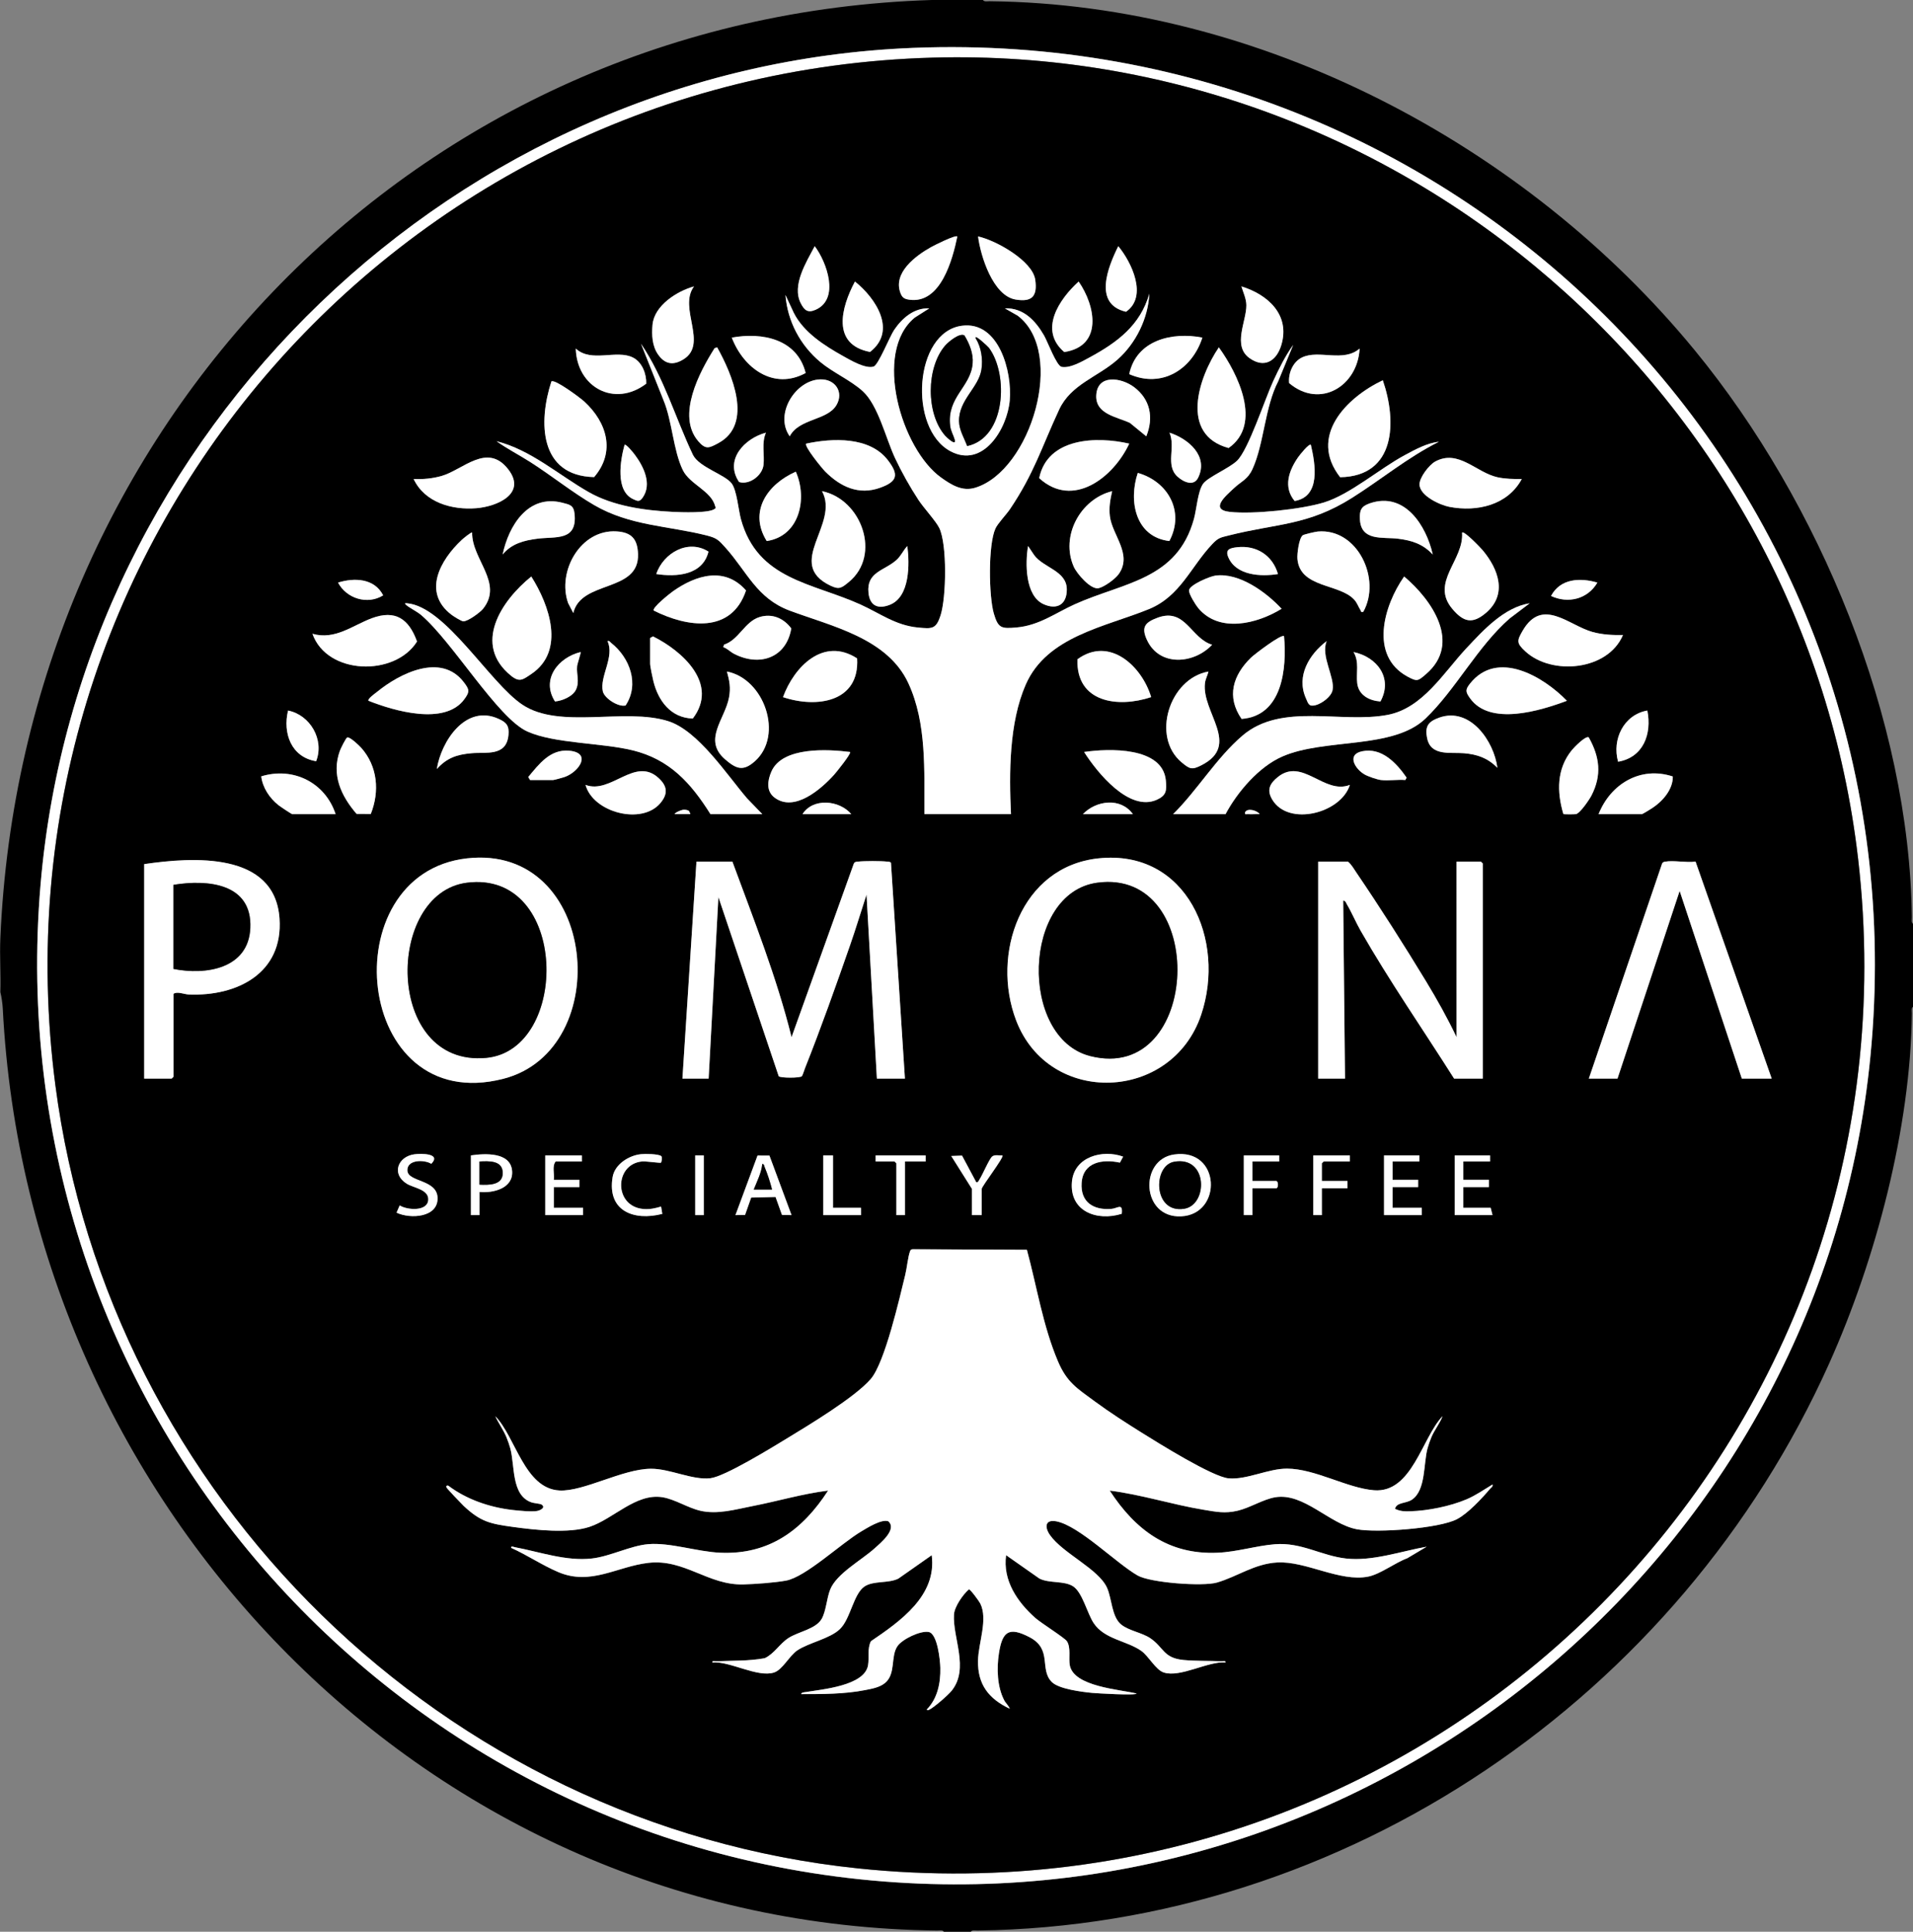 <?xml version="1.0" encoding="UTF-8"?>
<svg id="Layer_1" xmlns="http://www.w3.org/2000/svg" version="1.1" viewBox="0 0 3138 3169">
  <rect x="0" y="0" width="3138" height="3169" fill="#808080" stroke="none"/>
  <!-- Generator: Adobe Illustrator 29.5.1, SVG Export Plug-In . SVG Version: 2.1.0 Build 141)  -->
  <defs>
    <style>
      .st0 {
        fill: #fff;
      }
    </style>
  </defs>
  <path d="M1612.37,0c2.08,3.31,7.59,2,10.97,2.03,443.21,4.63,879.23,234.51,1156.83,572.83,204.52,249.26,351.95,604.14,355.97,929.69.04,3.38-1.28,8.88,2.03,10.97v135.96c-3.31,2.08-2,7.59-2.03,10.97-1.97,187.54-59.09,403.7-135.6,574.2-245.24,546.55-791.97,922.81-1397.21,930.32-3.38.04-8.89-1.28-10.97,2.03h-43.99c-2.08-3.31-7.59-2-10.97-2.03C701.99,3158.08,46.41,2475.3,4.55,1654.5c-.4-7.77-2.01-19.44-3.98-27.01.92-29.22-1.24-58.78,0-87.97C36.03,702.04,681.49,26.62,1528.38,0h83.99ZM1497.97,78.56C749.68,108.08,130.33,706.71,66.58,1450.55c-72.92,850.67,570.55,1593.55,1422.73,1638.56,801.81,42.34,1501.45-559.06,1578.88-1356.66C3157.47,812.6,2417.53,42.29,1497.97,78.56Z"/>
  <path class="st0" d="M1497.97,78.56c919.55-36.28,1659.5,734.04,1570.21,1653.88-77.42,797.6-777.06,1399.01-1578.88,1356.66C637.13,3044.1-6.34,2301.22,66.58,1450.55,130.33,706.71,749.68,108.08,1497.97,78.56ZM1529.97,94.56C644.82,119.03-23.86,900.07,90.85,1780.15c88.06,675.65,638.04,1213.99,1316.57,1284.86,953.38,99.57,1750.9-703.21,1640.53-1656.21C2959.85,648.16,2297.13,73.35,1529.97,94.56Z"/>
  <path d="M1529.97,94.56c767.16-21.21,1429.88,553.6,1517.97,1314.25,110.37,953-687.15,1755.79-1640.53,1656.21-678.52-70.87-1228.51-609.21-1316.57-1284.86C-23.86,900.07,644.82,119.03,1529.97,94.56ZM1570.37,387.89c-3.23-2.81-37.48,14.35-43.33,17.64-24.95,14.02-62.25,41.66-50.12,74.78,2.87,7.84,6.29,10.15,14.64,11.34,51.47,7.32,70.96-65.72,78.81-103.76ZM1604.38,387.89c4.04,32.23,24.49,97.19,61.45,103.48,27.25,4.64,36.09-5.58,32.34-32.34-4.36-31.2-64.82-64.97-93.8-71.14ZM1336.43,403.88c-13.76,26.15-38.06,64.17-22.82,93.76,5.98,11.61,11.65,16.06,24.18,10.57,40.23-17.63,18.29-78.51-1.36-104.33ZM1834.37,403.88c-17.03,34.28-41.51,94.98,12.71,107.56,36.15-25.06,9.04-81.44-12.71-107.56ZM1402.42,461.86c-22.67,42.46-39.01,103.25,24.73,115.5,44.89-34.81,9.25-88.4-24.73-115.5ZM1769.35,461.89c-31.97,29.03-65.92,79.47-23.59,115.63,63.77-9.7,51.31-75.82,23.59-115.63ZM1138.43,469.87c-27.92,7.69-65.25,31.36-68.07,62.88-1.5,16.69-.71,34.87,9.21,48.94,11.25,15.97,24.82,18.14,41.54,7.8,41.11-25.43-9.07-84.49,17.32-119.62ZM2036.34,469.85c2.98,9.74,8.1,20.56,8.14,31,.09,26.46-23.17,66.42,5.18,86.63,24.26,17.29,44.17,4.87,52.1-21.22,15.07-49.61-21.92-83.11-65.41-96.41ZM1516.38,1335.58h141.98c-3.06-67.55-3.3-149.69,24.28-212.65,34.86-79.56,131.12-94.6,202.18-123.76,51.26-21.03,68.45-69.28,103.56-106.4,10.25-10.84,13.45-10.86,27.56-14.43,78.85-19.92,129.25-15.73,202.18-61.77,47.63-30.07,91.39-66.53,142.14-91.81-19.46,1.96-38.93,12.78-56.03,21.96-41.26,22.15-89.45,64.33-132.42,77.54-37.04,11.38-116.41,19.7-154.51,15.48-34.1-3.78-5.79-27.02,6.98-39.02,12.37-11.64,22.44-13.99,30.41-31.58,18.9-41.71,20.03-101.27,42.11-143.84l24.51-59.47c-13.09,18.21-23.28,38.89-32.72,59.25-13.53,29.17-40.56,112.45-59.3,130.65-13,12.63-48.25,27.03-55.9,38.08-8.61,12.44-10.58,41.63-14.82,57.16-27.43,100.62-115.86,104.38-195.58,140.35-32.08,14.47-58.48,34.85-95.9,38.08-24.52,2.12-29.75,1.27-36.8-22.68-8.38-28.48-9.55-112.83,2.53-139.55,3.91-8.66,17.82-22.89,23.97-32.01,39.58-58.68,52.09-102.05,80.62-163.32,19.36-41.58,63.55-53.42,95.86-82.1,30.15-26.76,50.12-67.6,52.05-107.93-14.77,51.76-52.48,79.82-97.65,104.33-12.36,6.71-32.31,18.42-46.35,15.66-8.24-1.62-23.06-41.66-28.64-51.34-14.04-24.39-33.79-45.71-64.33-44.62l20.99,11.98c79.91,60.58,21.51,254.45-69.6,282.29-21.27,6.5-38.95-4.47-56.05-16.71-65.13-46.62-112.23-205.85-43.16-262.41l23.82-15.14c-24.93-1.07-44.49,16.01-57.6,35.35-7.5,11.06-25.9,57.83-33.79,60.18-13.47,4.01-37.94-10.53-49.93-17.23-30.72-17.16-64.84-38.88-80.98-70.99l-13.64-29.32c3.32,43.05,24.22,82.43,57.03,109.9,20.99,17.57,50.19,30.12,69.87,48.11,25.28,23.12,37.59,76.89,52.71,109.25,10.76,23.05,24.76,47.97,38.73,69.25,8.43,12.84,28.6,34.61,34.05,45.93,13.02,27.04,11.45,113.79,2.13,142.95-7.4,23.13-13.82,22.45-37.31,20.19-36.62-3.52-62.58-23.48-94.2-37.77-79.11-35.77-168.66-40.39-196.02-139.91-4.1-14.92-6.67-47.45-15.26-58.72-11.24-14.74-52.76-26.19-63.38-46.59-28.84-60.56-47.46-126.77-85.33-182.6l37.04,92.92c14.18,34.13,15.87,82.02,31.58,114.38,11.33,23.35,46.58,34.04,53.04,59.12.47,1.83,1.77,3.02-.56,4.46-8.76,7.43-55.58,5.68-69.08,5-46.14-2.32-97.34-9.42-137.62-32.35-49.47-28.16-94.88-69.33-151.36-83.57,17.51,12.52,36.87,22.34,55.03,33.93,35.1,22.39,69.53,50.13,105.12,70.85,58.72,34.18,120.67,33.78,184.22,49.74,17.09,4.29,19.98,7.54,31.53,20.46,35.19,39.35,51.07,82.82,105.01,102.94,68.97,25.73,160.48,45.03,194.72,119.22,30.48,66.05,25.74,143.71,26.28,214.65ZM1577.89,534.36c-78.64,10.34-88.26,168.64-18.92,205.82,53.78,28.83,93.36-37.1,97.37-83.42,4.04-46.71-17.59-130.41-78.45-122.4ZM1200.42,553.85c18.87,49.63,68.29,86.95,121.13,58.04-13.89-55.66-70.99-67.26-121.13-58.04ZM1972.33,553.84c-49.76-9.76-108.3,4.12-119.97,59.93,53.67,23.69,103.18-7.92,119.97-59.93ZM1176.39,569.84l-4.13,1.24c-24.87,39.15-62.92,110.8-26.85,152.72,12.12,14.08,17.61,11.44,33.09,3.04,57.92-31.42,21.94-114.1-2.11-157ZM1999.32,569.86c-33.43,49.49-64.56,143.24,16,165.11,55.99-39.17,15.23-122.02-16-165.11ZM1060.05,629.42c.49-15.89-6.62-35.09-21.49-42.73-27.16-13.95-68.52,8.9-94.09-14.87,1.76,63.43,63.52,97.17,115.58,57.6ZM2230.27,571.82c-26.87,23.24-66.63,1.3-94.43,14.54-15.11,7.2-22.82,25.96-21.22,42.11,50.82,42.84,112.53,4.84,115.64-56.65ZM1345.95,622.36c-40.97.82-76.25,57.11-50.54,93.37,15.49-29.54,61.65-25.63,76.69-51.24,12.35-21.04-1.81-42.62-26.15-42.13ZM1880.31,715.77c12.43-30.68,6.69-60.67-20.14-80.8-21.07-15.8-60.37-21.54-61.94,13.78-1.36,30.73,33.75,35,55.16,44.98l26.92,22.04ZM2268.27,623.81c-60.39,28.78-122.19,92.13-69.96,159.05,91.54-1.56,93.21-91.85,69.96-159.05ZM904.48,625.8c-21.68,66.56-19.93,154.77,70.09,156.86,35.61-41.46,21.05-89.77-16.08-123.9-6.3-5.79-48.72-37.54-54.01-32.96ZM1256.41,709.79c-34.79,9.27-68.71,44.41-44.01,80.98,16.96,5.15,38.1-11.2,40.02-28s-3.52-36.04,3.99-52.97ZM1918.34,709.79c10.61,24.01-7.23,53.12,13,71.95,9.55,8.88,26.64,16.84,33.99,2.02,17.59-35.5-15.99-64.01-46.99-73.97ZM1322.41,727.79c-3.61,4.28,26.08,40.63,31.2,45.76,24.99,25.03,55.05,39.23,90.16,26.57,28.32-10.21,31.13-21.19,12.57-45.31-29.9-38.86-90.71-36.3-133.94-27.02ZM1852.34,727.79c-53.82-12.41-134.13-9.84-147.71,56.58,55.81,50.88,122.09-1.6,147.71-56.58ZM1024.47,729.78c-6.97,25.38-15.4,75.17,13.96,88.96,7.58,3.56,10.65,4.82,15.7-2.32,15.89-22.45,1.47-51.45-12.85-70.5-2.16-2.87-14.19-18.08-16.81-16.15ZM2150.29,729.78c-3.1-2.79-18.7,17.16-20.81,20.16-15.38,22.01-24.86,49.04-5.82,71.93,43.19-7.26,33.95-60.48,26.62-92.1ZM678.5,785.76c18.11,38.6,62.94,51.2,102.95,47.94,34.59-2.82,83.07-24.24,52.07-64-34.43-44.16-74.04,1.03-109.02,11.06-14.98,4.29-30.45,5.74-45.99,5ZM2496.26,785.77c-13.17.19-27.19-.04-40.09-2.92-34.88-7.78-63.64-46.2-101.65-25.86-10.19,5.45-26.25,26.34-26.02,37.79.37,18.53,33.52,33.74,49.02,36.71,45.43,8.71,95.68-2.76,118.74-45.73ZM1305.42,773.8c-46.2,20.32-78.08,65.02-47.73,113.76,54.16-8.07,67.16-69.94,47.73-113.76ZM1918.15,887.55c25.71-48.44-2.28-97.72-51.75-111.76-15.59,46.15-3.89,105.23,51.75,111.76ZM1348.42,805.76c29.46,54.15-61.96,118.84,13.9,155.02,14.35,6.84,18.1,3.8,30.1-6.05,53.82-44.13,20.88-135.65-44.01-148.97ZM1824.33,805.75c-52.17,12.92-85.2,73.75-62.97,123.95,5.08,11.46,28.11,38.36,40.98,35.16,9.56-2.38,27.13-15.06,32.88-23.28,22.77-32.59-10.95-63.68-14.66-95.06-1.67-14.18.64-27.14,3.76-40.77ZM824.49,909.71c14.53-17.89,34.99-23.14,57-25.97,30.17-3.88,65.74,4.37,60.96-41.01-1.46-13.87-7.57-14.83-19.97-18.01-56.11-14.39-88.05,37.46-97.98,84.99ZM2350.26,909.71c-10.72-47.68-46.09-103.52-103.07-84.07-14.27,4.87-17.31,11.1-16.45,26.47,2.02,36.2,37.29,28.54,62.52,31.64,22.85,2.81,41.05,8.76,57,25.96ZM940.43,1005.67c12.63-54.63,108.5-32.91,106.14-96.97-.91-24.61-10.75-35.42-35.16-36.94-59.18-3.69-97.84,65.61-79.52,117.49l8.53,16.42ZM2236.26,1003.68c30.08-53.52-9.3-137.57-74.72-131.69-3.83.34-22.61,4.57-24.72,6.26-6.15,4.93-9.27,30.53-8.59,38.56,4.07,48.12,68.82,40.33,93.1,66.85,5.09,5.56,6.84,11.82,10.48,17.46,1.25,1.94-.21,3.58,4.45,2.56ZM774.47,873.73c-1.29-1.56-15.41,10.41-17.04,11.93-35.31,33.01-65.07,86.08-16.77,122.84,3.42,2.6,15.72,10.43,19.15,10.72,7.12.62,27.73-14.46,32.62-20.6,33.79-42.35-18.69-80.95-17.96-124.9ZM2398.28,873.73c3.49,45.18-52.54,81.55-16.05,124.99,18.38,21.88,32.92,25.53,54.99,6.91,36.04-30.39,20.83-71.94-5.01-102.86-2.9-3.47-30.63-32.75-33.93-29.04ZM1488.37,895.72c-7.06,7.44-9.9,15.76-17.96,23.01-19.62,17.67-49.31,19.22-45.79,53.74,2.2,21.59,15.84,27.27,35.17,19.61,32.93-13.04,32.35-66.95,28.58-96.37ZM1686.39,895.73c-4.81,27.85-5.03,81.74,25.49,95.44,22.27,10,38.31.15,38.05-24.48-.33-30.53-38.23-35.07-53.52-56.02l-10.03-14.93ZM1076.45,941.69c33.36,5.07,76.13,2.09,85.71-36.77-33.3-21.21-73.92,2.16-85.71,36.77ZM2096.31,941.69c-8.78-30.49-35.07-47.61-67-43.99-12.15,1.38-19.86,3.77-14.45,16.47,12.8,30.01,53.49,32.14,81.45,27.51ZM1072.44,1001.65c54.85,27.49,127.36,38.36,151.3-33.01-34.78-39.75-82.17-25.35-119.94,1.42-4.72,3.35-34.71,27.03-31.36,31.59ZM1993.83,944.23c-9.13,1.19-42.91,15.22-43.41,24.36-.33,6.01,10.83,23.84,15.08,28.92,34.66,41.56,96.71,25.78,136.77,1.17-25.22-27.19-69.33-59.55-108.44-54.46ZM871.49,945.77c-49.28,39.79-96.73,111.53-33.04,162.9,13.86,11.18,19.35,6.23,33.06-2.97,56.39-37.85,29.5-113.48-.03-159.93ZM2303.29,945.74c-33.31,47.44-57.66,130.03,5.67,164.24,15.95,8.61,17.08,7.19,30.38-4.28,58.66-50.54,9.45-121.69-36.05-159.97ZM554.51,955.72c13.97,26.27,48.31,36.98,73.99,20.93-14.23-27.96-46.94-29.35-73.99-20.93ZM2620.24,955.72c-28.23-8.3-60.77-6.83-75.98,21.94,28,13.19,60.31,5.11,75.98-21.94ZM1165.43,1335.58h84.99l-25.03-25.96c-33.09-38.66-80.23-111.1-129.35-126.59-71.5-22.54-177.56,13.96-239.04-26.92-53.82-35.8-126.25-161.35-189.49-166.46-2.28-.18-4.39-.32-2.04,2.06,4.49,4.54,18.3,11.25,25.04,16.96,51.62,43.71,125.73,169.41,174.57,191.35,44.54,20.01,121.9,18.36,173,30.97,60.58,14.96,95.24,53.52,127.35,104.6ZM1924.33,1335.58h85.99c19.21-36.13,54.52-77.48,92.63-94.33,69.76-30.83,181.88-11.15,235.41-62.54,49.47-47.49,85.26-117.93,137.87-164.06l33-24.99c-42.11,6.8-75.93,43.96-103.99,73.97-37.2,39.79-71.38,98.09-128.89,109.06-76.56,14.61-173.97-20.73-238.06,33.9-42.91,36.57-73.89,89.35-113.96,128.98ZM512.53,1039.67c23.99,67.97,135.44,70.54,171.54,12.69-13.36-36.9-35.3-52.57-74.09-38.2-31.16,11.54-60.48,36.33-97.45,25.51ZM2662.24,1041.69c-16.7.44-33.86-.5-50.04-4.98-38.76-10.73-82.14-57.42-114.28-2.38-9.84,16.85-10.57,20.62,4.32,34.35,43.19,39.83,135.31,31.59,160-26.99ZM1186.44,1061.63c6.76,2.29,11.48,7.76,17.95,11.07,41.81,21.4,85.54,6.42,93.57-41.78-12.45-16.79-31.43-25-51.97-18.67-24.68,7.6-33.96,37.46-58.34,45.28l-1.21,4.09ZM1988.32,1057.69c-34.98-10.37-43.67-61.22-89.36-44.38-20.79,7.67-27.21,15.54-17.62,36.35,20.51,44.53,77.15,39.71,106.98,8.03ZM1066.44,1046.67v41.99c0,4.52,3.95,23.09,5.32,28.67,7.95,32.45,28.67,60.39,64.66,61.4,43.19-56.59-16.81-110.69-65.34-134.77l-4.64,2.72ZM2106.3,1043.68c-4.09-4.39-49,30.09-54.01,34.95-29.82,28.94-40.9,64.21-15.65,100.74,67.14-5.07,74.33-82.77,69.65-135.69ZM1026.16,1157.34c23.19-34.81,6.99-78.46-23.69-102.68-2.01-1.59-2.57-3.86-6.01-2.96,12.24,25.59-13.18,58.11-7.57,82.54,2.6,11.31,25.19,25.95,37.28,23.11ZM2176.28,1051.67c-28.52,21.49-50.25,57.1-34.33,93.33,4.09,9.31,4.86,14.85,16.41,11.71,10.06-2.74,25.31-13.71,27.49-24.54,4.22-20.98-19.98-56.43-9.58-80.5ZM1405.96,1080.07c-55.14-35.69-103.24,13.45-121.55,63.55,54.82,18.44,125.89,8.63,121.55-63.55ZM1888.3,1143.58c-15.04-50.45-68.15-100.59-120.91-62.05-2.37,71.16,66.57,80.18,120.91,62.05ZM952.45,1069.68c-36.47,8.76-65.39,44.5-42.08,81.04,11.75-.92,29.46-8.3,34.56-19.6,6.04-13.37.43-24.75,1.75-38.25.4-4.12,6.65-22.38,5.77-23.18ZM2220.3,1069.68c9.72,16.11,4.06,34,6,50.97,2.27,19.82,19.83,28.78,38.11,30.13,20.93-38.36-5.56-73.09-44.11-81.1ZM604.5,1149.61c41.57,16.52,124.68,40.92,156.84-2.11,9.74-13.03,8.62-16.49-.91-28.81-37.21-48.07-104.72-14.03-141.73,16.16-2.8,2.28-16.42,11.73-14.2,14.76ZM2570.25,1149.61c-38.82-40.03-114.32-84.64-159.02-28.02-7.88,9.98-7.26,13.5.17,23.92,32.75,45.93,115.39,20.37,158.85,4.1ZM1192.44,1101.65c4.22,15.49,6.4,26.45,3.43,42.44-6.68,35.93-43.46,69.5-6.49,101.56,18.57,16.1,29.91,20.16,49.06,2.97,47.38-42.52,15.26-135.14-46-146.97ZM1982.31,1101.66c-64.11,11.33-94.29,107.04-44.01,148.97,13.54,11.29,17.02,12.62,32.67,4.63,65.05-33.21.11-86.55,5.58-134.4.81-7.06,4.2-12.59,5.76-19.2ZM472.53,1165.63c-9.03,37.14,5.26,76.61,46.04,83.11,13.86-35.3-9.82-75.85-46.04-83.11ZM2702.23,1165.62c-38.54,6.75-58.34,47.12-47.97,83.99,41.64-7.21,55.56-45.74,47.97-83.99ZM716.5,1261.6c16.5-18.31,32.72-23.81,57-25.97,23.96-2.13,57.08,5.71,60.55-29.61,1.51-15.4-3.12-20.85-16.19-26.79-53.92-24.5-93.95,36.3-101.35,82.36ZM2456.25,1259.6c-5.52-43.7-44.69-100.29-95.34-82.35-18.44,6.53-24.01,14.47-19.73,34.48,6.23,29.14,38.69,22.09,60.08,23.91,22.22,1.89,39.24,7.87,55,23.97ZM608.22,1335.3c14.74-36.96,11.25-78.36-15.78-108.62-3.41-3.82-18.53-18.19-22.69-16.95-2.42.72-10.93,18.36-12.22,21.9-14.24,39.12,1.91,74,27.39,103.51l23.3.15ZM2606.15,1209.7c-4.91-3.48-24.3,16.56-27.86,20.95-24.96,30.82-24.6,68.19-13.85,104.73.79.68,18.3.61,20.76.15,6.59-1.24,21.98-23.91,25.41-30.58,17.17-33.4,13.52-63.3-4.46-95.25ZM1394.39,1233.62c-36.54-4.61-111-8.96-128.98,31.98-6.41,14.61-9.02,32.25,5.14,42.85,32.67,24.47,76.53-14.02,97.91-37.8,3.12-3.47,28.5-34.82,25.93-37.03ZM1778.35,1233.63c21.31,33.62,73.99,98.82,119.33,78.3,15.69-7.1,16.22-15.14,14.73-31.42-5.11-55.93-94.09-52.8-134.06-46.88ZM869.47,1279.6h38c1.59,0,16.23-4.08,18.94-5.05,23.58-8.46,44.72-39.7,7.16-43.02-31.15-2.75-49.35,21.99-67.08,43.13l2.97,4.94ZM2265.29,1279.6c12.43,1.47,27.24-1.08,39.99,0l2.02-3.96c-16.61-23.8-40.72-49.97-73.13-43.13-25.81,5.44-11.11,29.26,4.24,37.97,5.86,3.33,20.45,8.36,26.87,9.13ZM960.47,1287.59c12.39,45.37,92.28,66.35,122.81,29.83,12.7-15.19,11.51-27.63-2.77-40.9-38.94-36.21-78.35,26.95-120.04,11.07ZM2214.28,1287.59c-42.14,16.49-77.64-45.3-118.01-13.04-13.79,11.01-18.65,21.68-9.24,37.32,26.62,44.28,112.6,22.48,127.25-24.28ZM550.51,1335.58c-17.02-51.74-69.5-78.12-121.99-61.97,2.28,18.6,13.65,35.47,27.98,47,2.73,2.2,21.65,14.97,23.02,14.97h70.99ZM2622.25,1335.58h70.99c1.17,0,15.07-8.68,17.63-10.37,16.75-11.09,33.46-30.35,33.14-51.39-52.99-17.6-102.14,12.28-121.76,61.75ZM1396.4,1335.58c-19.39-23.08-62.83-27.23-79.99,0h79.99ZM1858.34,1335.58c-19.8-27.8-60.14-22.8-81.99,0h81.99ZM1129.85,1330.15c-2.1-1.58-6.84-2.14-9.53-1.71-2.97.48-12.32,3.95-13.88,7.11h25.99c.24-.18-2.07-5.02-2.58-5.4ZM2066.31,1335.56c-4.15-6.08-20.19-10.7-23.98-2.95-.84,4.52,1.97,2.76,4.95,2.97,6.28.45,12.75-.3,19.03-.02ZM766.03,1408.11c-223.32,25.2-185.92,424.7,59.7,361.59,184.37-47.37,155.33-385.85-59.7-361.59ZM1801.9,1408.11c-127.44,13.47-176.54,157.46-135.07,265.9,54.15,141.59,255.59,133.54,303.56-9.46,40.87-121.84-23.24-271.79-168.5-256.44ZM236.54,1769.44h44.99l3-3v-135.96c5.77-4.63,17.77.69,25.02.98,79.66,3.21,155.27-35.06,148.93-124.91-7.77-110.11-143.23-100.51-221.94-89v351.89ZM1201.42,1413.55h-58.99l-23,355.89h42.99l16.01-297.9,98.93,293.95c2.3,3.09,35.33,3.24,38.06-.04,1.27-1.53,3.83-9.98,5.02-12.97,26.01-65.43,50.81-135.33,74-201.93,9.57-27.47,17.96-55.41,26.98-83.02l16.98,301.92h45.99l-22.87-354.02c-1.42-2.05-3.89-1.71-6.03-1.97-10.21-1.24-37.93-1.2-48.2-.01-2.87.33-5.27.19-6.72,3.28l-102.14,284.73c-24.46-98.39-62.04-192.96-97.01-287.9ZM2211.3,1413.55h-48.99v355.89h43.99l-2.98-291.93c3.71-.31,4.56,3.5,6.03,5.96,8.01,13.43,14.63,29.47,22.6,43.39,47.46,82.91,102.27,161.89,153.33,242.58h46.99v-352.89l-3-3h-39.99l.02,287.92c-15.04-31.47-32.08-61.97-50.18-91.81-35.55-58.61-75.48-121.26-113.98-177.94-4.28-6.3-7.96-13.08-13.83-18.16ZM2606.25,1769.44h46.99l101.97-307.91,102.01,307.91h48.99l-124.91-356.03c-15.03,2.16-35.9-2.46-50.08.14-2.23.41-3.83.97-4.82,3.17l-120.16,352.72ZM650.49,1989.33c22.36,10.74,68.64,8.26,67.27-24.66-1.25-30.15-48.42-25.23-49.48-44.28-1.03-18.46,27.8-18.33,39.23-11.23,16.86-17.16-16.56-17.15-27.85-15.58-27.01,3.74-38.04,32.22-12.56,48.2,11.23,7.04,36.34,9.33,35.38,26.46-1.11,19.6-34.74,17.01-46.86,9.19l-5.12,11.89ZM786.48,1955.38c22.45,2.22,55.78-5.9,53.58-34.41-2.44-31.5-45.1-28.86-67.57-25.57v97.97h14v-37.99ZM1084.33,1907.29c.69-.62,2.68-9.16.15-10.89-5.2-3.55-26.19-3.66-33.02-2.99-19.74,1.94-43.05,16.59-46.54,37.45-9.31,55.69,34.56,72.56,81.52,60.5l-2.02-12c-9.91,2.85-18.43,4.87-28.96,3.98-49.07-4.17-47.79-73.92-2.1-78.02,6.65-.6,29.81,3.01,30.97,1.98ZM1842.35,1897.43c-33.71-12.32-80.2.13-83.97,40.97-4.51,48.89,40.97,65.53,81.75,52.78,1.99-18.44-6.89-8.88-17-8.04-29.45,2.45-51.07-11.07-48.86-42.84,2.38-34.3,34.78-39.17,62.8-33.04l5.28-9.84ZM1925.85,1893.92c-57.57,8.37-53.64,104.29,11.39,101.47,68.74-2.98,65.42-112.64-11.39-101.47ZM954.45,1895.4h-59.99v97.97h61.99v-12h-47.99v-33.99h41.99v-12h-41.99c1.33-9.48-3.23-22.48,3-29.99h42.99v-10ZM1154.43,1895.4h-14v97.97h14v-97.97ZM1262.14,1895.67l-19.5-.03-36.22,97.71,15.73-.25,10.05-28.53,39.99-.95,10.55,29.42,15.66.33-36.26-97.69ZM1366.4,1895.4h-16v97.97h61.99v-12h-45.99v-85.97ZM1518.38,1895.4h-81.99v10h31l3,3v84.97h14v-87.97h34v-10ZM1594.37,1950.38v42.99h16v-42.99c0-4.34,37.13-52.11,33.99-54.97-5.42.5-12.79-1.81-17.01,1.96-4.97,4.45-15.56,29.75-20.58,37.41-1.38,2.11-2.11,5.11-5.37,4.63l-23.33-43.68-17.67.66,33.98,54ZM2098.31,1895.4h-57.99v97.98s14-.01,14-.01v-43.99h39c3.97,0,3.97-12,0-12h-39v-31.99h43.99v-10ZM2214.3,1895.4h-59.99v97.97h14v-43.99h41.99v-12h-41.99v-28.99l3-3h42.99v-10ZM2328.28,1895.4h-57.99v97.97h61.99v-12h-47.99v-33.99h41.99v-12h-41.99v-29.99h43.99v-10ZM2444.27,1895.4h-57.99v97.97h61.99l-3-12h-44.99v-33.99h41.99v-12h-41.99v-29.99h43.99v-10ZM2366.26,2323.27c-33.66,35.1-49.97,126.38-112.36,121.46-43.94-3.46-96.53-35.28-142.58-35.49-30.69-.14-66.42,18.66-95.97,15.96-26.44-2.41-115.84-58.23-142.83-75.11-25.89-16.2-52.21-33.08-76.79-51.19-29.16-21.48-45.65-31.14-60.3-65.67-24.69-58.2-34.52-122.23-50.94-182.99l-187.11-.9c-2.63.08-3.7.95-4.61,3.39-3.4,9.13-5.09,27.41-7.74,38.25-9.37,38.27-33.46,144.35-56.68,171.26-26.08,30.23-101.83,75.77-138.1,97.85-24.24,14.75-101.42,62.23-125.03,64.92-29.73,3.38-66.28-15.78-97.56-15.57-46.55.32-110.22,37.67-149.88,35.64-57.49-2.95-71.98-87.87-105.29-121.81,5.46,11.83,13.36,22.51,18.34,34.63,2.28,5.55,4.56,12.06,6.16,17.83,7.94,28.66,1.28,77.47,35.03,88.94,4.39,1.49,14.13,1.97,16.44,3.56,7.08,4.88-1.98,9.49-7.48,10.51-8.97,1.66-31.28-.58-41.26-1.76-37.01-4.41-74.41-17.23-104.27-39.71-2.5-.81-4,.5-2.95,2.95.81,1.89,24.42,26.72,27.95,30.05,28.02,26.34,43.74,29.51,81.3,34.68,35.96,4.94,91.16,11.13,125.26-.16,39.31-13.02,76.09-55.49,119.53-48.64,20.25,3.19,41.47,17.29,61.87,22.12,28.48,6.73,58.17-2.14,86.39-7.63,41.23-8.02,81.87-20.21,123.6-25.35-41.94,64.76-96.65,105.46-176.96,101.93-37.75-1.66-82.28-17.09-118.08-14.05-29.26,2.48-62.35,20.1-92.47,23.51-42.28,4.79-85.38-10.85-126.33-18.55-2.07-.39-6.55-2.64-6.08,1.09,26.35,11.79,50.67,28.42,77.26,39.73,53.55,22.77,96.37-9.3,148.25-15.16,58.92-6.65,97.71,36.98,155.4,35.42,19.22-.52,51.13-2.83,69.79-6.2,32.42-5.85,90.45-61.04,123.37-80.58,9.99-5.93,33.26-20.77,44.5-16.84,15.17,13.02-12.52,35.57-22.64,44.69-21.44,19.32-62.11,41.14-72.6,67.37-5.77,14.42-6.6,35.19-13.92,48.06-9.6,16.87-38.43,20.98-54.53,31.45-14.63,9.51-23.19,25.75-38.91,33.07-25.94,4.77-52.7,3.87-79.04,4.97-2.43.1-7.43-1.51-6.97,1.98,29.17-2.31,74.26,25.37,101.44,16.48,13.65-4.47,25.15-27.51,37.86-36.12,18.98-12.86,53.22-19.02,69.98-35.01,17.58-16.77,22.23-58.2,40.78-70.19,14.75-9.54,39.16-4.52,55.25-12.74l54.62-38.33c8.69,66.35-51.46,108.31-99.78,141.13-6.14,12.39-2.52,26.42-4.66,39.32-5.64,33.87-75.26,39.53-101.95,44.04-2.11.36-7.95.51-7.55,3.41,34.25-.01,70.73.05,104.39-6.56,11.02-2.16,23.58-4.21,32.58-11.42,18.83-15.1,8.95-44.03,20.99-60.99,8.05-11.33,37.31-25.43,50.91-22.98,14.59,2.63,18.9,46.65,19.17,58.87.54,24.44-4.47,50.21-22.07,68.09-.32,1.49,2.04,1.34,2.96.97,7.98-3.3,32.28-24.62,38.05-31.95,28.67-36.41,1.19-86.28,3.46-124.48.78-13.05,14.69-32.92,24.51-41.45,2.57,0,16.79,19.55,18.65,23.3,12.9,25.95-3.14,64.49-3.73,93.54-.8,39.37,17.69,62.79,52.08,79.04-1.9-5.34-6.55-8.93-9.11-13.86-11.61-22.33-12.48-52.28-8.68-76.89,5.51-35.67,15.97-44.51,50.22-26.62,38.11,19.91,15.63,52.48,36.5,73.47,11.57,11.63,49.39,16.26,66.08,17.9,6.67.66,72.98,4.67,72.99,1.02-27.56-6.71-103.14-11.21-109.54-46.45-2.11-11.61,2.14-28.79-4.69-39.3-3.66-5.64-42.26-29.72-51.8-38.18-29.56-26.22-53.77-61.73-47.95-102.99l54.63,38.33c16.08,8.22,40.5,3.2,55.25,12.74,15.31,9.91,23.13,44.25,33.7,60.28,17.74,26.88,54.51,28.84,78.26,45.72,12.11,8.61,23.51,31.02,36.66,35.33,27.33,8.94,71.98-18.52,101.44-16.48.47-3.49-4.54-1.88-6.97-1.98-20.08-.83-42.05-.13-61.98-2.03-33.27-3.18-32.14-20.55-54.35-35.63-13.62-9.25-34.93-12.2-47.66-22.33-15.92-12.67-15.35-42.6-23.44-60.53-14.01-31.02-72.31-56.22-93.56-86.4-8.96-12.73-8.44-26.2,10.55-22.53,37.28,7.2,98.13,68.76,133.16,88.79,21.07,12.05,107.03,18.3,130.18,11.61,33.17-9.58,61.41-30.9,99-32.97,46.84-2.58,102.78,32.49,149.18,23.19,19.9-3.99,44.31-22.95,63.91-30.07l31.94-19.02c-42.24,7.55-89.17,24.32-132.42,19.42-40.55-4.59-73.07-26.87-116.51-23.41-30.44,2.43-62.11,12.54-94.04,13.94-80.38,3.54-134.86-37.2-176.96-101.93,51.79,6.48,102.12,22.87,153.57,31.38,20.84,3.45,35.21,6.62,56.43,1.6,20.14-4.76,42.09-18.94,61.87-22.11,46.75-7.5,88.42,44.03,133.59,52.58,32.81,6.21,135.17-1.25,164.31-16.65,18.15-9.59,40.8-33.98,54.17-49.81,1.89-2.24,4.84-3.26,3.97-7.01-14.03,8.39-27.42,17.92-42.61,24.35-26.97,11.42-63.09,18.71-92.36,19.6-9.61.29-16.16.17-24.98-4,2.74-11.25,17.81-8.3,27.86-15.1,22.98-15.56,18.64-59.24,25.57-84.4,1.56-5.68,3.94-12.33,6.2-17.79,5.07-12.24,13.68-22.33,18.34-34.63Z"/>
  <path class="st0" d="M2366.26,2323.27c-4.66,12.3-13.27,22.39-18.34,34.63-2.26,5.46-4.64,12.11-6.2,17.79-6.93,25.16-2.58,68.84-25.57,84.4-10.04,6.8-25.11,3.85-27.86,15.1,8.82,4.17,15.37,4.29,24.98,4,29.27-.89,65.39-8.19,92.36-19.6,15.19-6.43,28.58-15.96,42.61-24.35.87,3.74-2.08,4.76-3.97,7.01-13.36,15.83-36.02,40.22-54.17,49.81-29.13,15.4-131.5,22.87-164.31,16.65-45.17-8.55-86.84-60.07-133.59-52.58-19.78,3.17-41.74,17.35-61.87,22.11-21.22,5.02-35.59,1.84-56.43-1.6-51.45-8.51-101.77-24.9-153.57-31.38,42.09,64.73,96.58,105.46,176.96,101.93,31.93-1.4,63.6-11.52,94.04-13.94,43.44-3.46,75.96,18.82,116.51,23.41,43.25,4.89,90.18-11.87,132.42-19.42l-31.94,19.02c-19.6,7.12-44.01,26.08-63.91,30.07-46.4,9.31-102.34-25.76-149.18-23.19-37.59,2.07-65.83,23.39-99,32.97-23.15,6.69-109.11.44-130.18-11.61-35.02-20.03-95.88-81.59-133.16-88.79-18.99-3.67-19.51,9.8-10.55,22.53,21.25,30.18,79.56,55.38,93.56,86.4,8.1,17.93,7.52,47.86,23.44,60.53,12.73,10.13,34.04,13.08,47.66,22.33,22.22,15.08,21.08,32.45,54.35,35.63,19.93,1.9,41.91,1.2,61.98,2.03,2.43.1,7.43-1.51,6.97,1.98-29.46-2.04-74.1,25.42-101.44,16.48-13.15-4.3-24.55-26.72-36.66-35.33-23.75-16.88-60.52-18.84-78.26-45.72-10.57-16.02-18.39-50.37-33.7-60.28-14.75-9.54-39.16-4.52-55.25-12.74l-54.63-38.33c-5.82,41.26,18.39,76.77,47.95,102.99,9.54,8.46,48.14,32.54,51.8,38.18,6.83,10.51,2.58,27.69,4.69,39.3,6.41,35.24,81.98,39.74,109.54,46.45,0,3.65-66.32-.37-72.99-1.02-16.69-1.64-54.52-6.27-66.08-17.9-20.87-20.99,1.61-53.56-36.5-73.47-34.25-17.89-44.71-9.05-50.22,26.62-3.8,24.61-2.93,54.56,8.68,76.89,2.56,4.93,7.21,8.52,9.11,13.86-34.38-16.24-52.88-39.67-52.08-79.04.59-29.05,16.64-67.59,3.73-93.54-1.86-3.75-16.08-23.3-18.65-23.3-9.82,8.53-23.74,28.4-24.51,41.45-2.27,38.2,25.21,88.07-3.46,124.48-5.77,7.33-30.07,28.65-38.05,31.95-.91.38-3.27.52-2.96-.97,17.6-17.88,22.62-43.65,22.07-68.09-.27-12.22-4.58-56.24-19.17-58.87-13.61-2.45-42.87,11.65-50.91,22.98-12.04,16.95-2.16,45.89-20.99,60.99-8.99,7.21-21.55,9.25-32.58,11.42-33.67,6.61-70.14,6.55-104.39,6.56-.4-2.9,5.44-3.05,7.55-3.41,26.69-4.51,96.31-10.17,101.95-44.04,2.15-12.9-1.48-26.94,4.66-39.32,48.32-32.82,108.48-74.78,99.78-141.13l-54.62,38.33c-16.08,8.22-40.5,3.2-55.25,12.74-18.54,11.99-23.2,53.42-40.78,70.19-16.75,15.99-51,22.15-69.98,35.01-12.72,8.61-24.21,31.66-37.86,36.12-27.18,8.89-72.27-18.78-101.44-16.48-.47-3.49,4.54-1.88,6.97-1.98,26.35-1.09,53.1-.19,79.04-4.97,15.72-7.33,24.28-23.56,38.91-33.07,16.1-10.47,44.93-14.58,54.53-31.45,7.33-12.87,8.16-33.64,13.92-48.06,10.49-26.22,51.16-48.05,72.6-67.37,10.12-9.12,37.81-31.66,22.64-44.69-11.23-3.94-34.51,10.91-44.5,16.84-32.93,19.55-90.95,74.74-123.37,80.58-18.67,3.37-50.57,5.68-69.79,6.2-57.7,1.56-96.49-42.06-155.4-35.42-51.88,5.85-94.7,37.92-148.25,15.16-26.59-11.31-50.91-27.94-77.26-39.73-.47-3.72,4.02-1.48,6.08-1.09,40.95,7.71,84.05,23.34,126.33,18.55,30.12-3.41,63.21-21.03,92.47-23.51,35.79-3.04,80.33,12.39,118.08,14.05,80.31,3.53,135.02-37.17,176.96-101.93-41.73,5.14-82.37,17.33-123.6,25.35-28.22,5.49-57.91,14.37-86.39,7.63-20.4-4.82-41.63-18.93-61.87-22.12-43.44-6.84-80.23,35.63-119.53,48.64-34.1,11.29-89.3,5.1-125.26.16-37.57-5.17-53.28-8.33-81.3-34.68-3.53-3.32-27.14-28.16-27.95-30.05-1.05-2.45.45-3.76,2.95-2.95,29.86,22.48,67.26,35.3,104.27,39.71,9.98,1.19,32.28,3.42,41.26,1.76,5.51-1.02,14.56-5.62,7.48-10.51-2.31-1.59-12.05-2.07-16.44-3.56-33.75-11.47-27.09-60.28-35.03-88.94-1.6-5.78-3.88-12.28-6.16-17.83-4.98-12.12-12.88-22.8-18.34-34.63,33.31,33.93,47.79,118.86,105.29,121.81,39.66,2.03,103.32-35.32,149.88-35.64,31.28-.21,67.83,18.95,97.56,15.57,23.62-2.68,100.8-50.16,125.03-64.92,36.27-22.08,112.03-67.62,138.1-97.85,23.21-26.91,47.31-132.99,56.68-171.26,2.65-10.83,4.34-29.12,7.74-38.25.91-2.44,1.98-3.31,4.61-3.39l187.11.9c16.42,60.77,26.25,124.8,50.94,182.99,14.65,34.53,31.14,44.2,60.3,65.67,24.58,18.11,50.9,34.99,76.79,51.19,26.99,16.88,116.39,72.71,142.83,75.11,29.56,2.69,65.28-16.11,95.97-15.96,46.05.22,98.64,32.03,142.58,35.49,62.39,4.92,78.7-86.36,112.36-121.46Z"/>
  <path class="st0" d="M1516.38,1335.58c-.54-70.93,4.2-148.59-26.28-214.65-34.24-74.19-125.75-93.49-194.72-119.22-53.94-20.12-69.82-63.59-105.01-102.94-11.55-12.92-14.44-16.17-31.53-20.46-63.54-15.96-125.5-15.56-184.22-49.74-35.59-20.72-70.02-48.46-105.12-70.85-18.17-11.59-37.52-21.4-55.03-33.93,56.48,14.24,101.89,55.41,151.36,83.57,40.28,22.93,91.48,30.03,137.62,32.35,13.5.68,60.32,2.43,69.08-5,2.33-1.44,1.03-2.63.56-4.46-6.46-25.08-41.71-35.77-53.04-59.12-15.71-32.37-17.4-80.25-31.58-114.38l-37.04-92.92c37.87,55.83,56.49,122.05,85.33,182.6,10.63,20.4,52.15,31.85,63.38,46.59,8.59,11.27,11.16,43.81,15.26,58.72,27.36,99.52,116.92,104.13,196.02,139.91,31.62,14.3,57.59,34.26,94.2,37.77,23.49,2.26,29.91,2.94,37.31-20.19,9.33-29.16,10.9-115.91-2.13-142.95-5.45-11.32-25.62-33.09-34.05-45.93-13.97-21.27-27.96-46.2-38.73-69.25-15.11-32.36-27.42-86.13-52.71-109.25-19.67-17.99-48.88-30.54-69.87-48.11-32.81-27.47-53.71-66.85-57.03-109.9l13.64,29.32c16.14,32.11,50.26,53.82,80.98,70.99,11.99,6.7,36.46,21.24,49.93,17.23,7.89-2.35,26.29-49.12,33.79-60.18,13.11-19.34,32.68-36.42,57.6-35.35l-23.82,15.14c-69.06,56.56-21.96,215.79,43.16,262.41,17.1,12.24,34.78,23.21,56.05,16.71,91.11-27.84,149.51-221.7,69.6-282.29l-20.99-11.98c30.54-1.09,50.28,20.24,64.33,44.62,5.57,9.68,20.4,49.72,28.64,51.34,14.05,2.75,33.99-8.95,46.35-15.66,45.16-24.51,82.87-52.57,97.65-104.33-1.93,40.33-21.9,81.17-52.05,107.93-32.31,28.68-76.51,40.52-95.86,82.1-28.53,61.27-41.03,104.64-80.62,163.32-6.16,9.13-20.06,23.36-23.97,32.01-12.08,26.72-10.9,111.07-2.53,139.55,7.04,23.95,12.28,24.79,36.8,22.68,37.42-3.23,63.82-23.6,95.9-38.08,79.72-35.97,168.15-39.74,195.58-140.35,4.24-15.53,6.21-44.72,14.82-57.16,7.65-11.06,42.89-25.45,55.9-38.08,18.74-18.21,45.77-101.49,59.3-130.65,9.44-20.36,19.63-41.04,32.72-59.25l-24.51,59.47c-22.08,42.57-23.21,102.13-42.11,143.84-7.97,17.59-18.03,19.94-30.41,31.58-12.76,12.01-41.08,35.25-6.98,39.02,38.09,4.22,117.46-4.1,154.51-15.48,42.98-13.21,91.16-55.39,132.42-77.54,17.09-9.18,36.56-20,56.03-21.96-50.75,25.29-94.51,61.74-142.14,91.81-72.93,46.05-123.33,41.86-202.18,61.77-14.12,3.57-17.31,3.59-27.56,14.43-35.1,37.12-52.3,85.37-103.56,106.4-71.06,29.15-167.32,44.19-202.18,123.76-27.58,62.95-27.35,145.1-24.28,212.65h-141.98Z"/>
  <path class="st0" d="M1201.42,1413.55c34.97,94.94,72.56,189.51,97.01,287.9l102.14-284.73c1.44-3.09,3.85-2.95,6.72-3.28,10.27-1.18,37.99-1.22,48.2.01,2.14.26,4.61-.08,6.03,1.97l22.87,354.02h-45.99l-16.98-301.92c-9.02,27.61-17.41,55.55-26.98,83.02-23.19,66.6-47.99,136.5-74,201.93-1.19,2.99-3.75,11.45-5.02,12.97-2.72,3.28-35.76,3.13-38.06.04l-98.93-293.95-16.01,297.9h-42.99l23-355.89h58.99Z"/>
  <path class="st0" d="M2211.3,1413.55c5.87,5.08,9.55,11.86,13.83,18.16,38.5,56.68,78.43,119.33,113.98,177.94,18.1,29.84,35.15,60.34,50.18,91.81l-.02-287.92h39.99l3,3v352.89h-46.99c-51.06-80.69-105.86-159.67-153.33-242.58-7.97-13.92-14.59-29.96-22.6-43.39-1.47-2.46-2.33-6.27-6.03-5.96l2.98,291.93h-43.99v-355.89h48.99Z"/>
  <path class="st0" d="M1801.9,1408.11c145.25-15.36,209.37,134.6,168.5,256.44-47.97,143-249.41,151.05-303.56,9.46-41.47-108.44,7.63-252.42,135.07-265.9ZM1799.87,1448.06c-122.96,16.63-128.61,254.64-11.5,284.37,182.78,46.39,194.42-309.11,11.5-284.37Z"/>
  <path class="st0" d="M766.03,1408.11c215.03-24.26,244.06,314.22,59.7,361.59-245.61,63.11-283.02-336.39-59.7-361.59ZM765.99,1448.06c-134.5,16.93-134.89,302.78,31.45,287.36,137.97-12.78,135.53-308.38-31.45-287.36Z"/>
  <path class="st0" d="M236.54,1769.44v-351.89c78.71-11.51,214.17-21.1,221.94,89,6.34,89.85-69.27,128.12-148.93,124.91-7.25-.29-19.24-5.61-25.02-.98v135.96l-3,3h-44.99ZM284.54,1589.5c53.41,10.69,122.96-.43,126.07-66.88,3.45-73.83-70.11-80.24-126.07-71.08v137.96Z"/>
  <path class="st0" d="M2606.25,1769.44l120.16-352.72c1-2.2,2.59-2.77,4.82-3.17,14.18-2.59,35.05,2.03,50.08-.14l124.91,356.03h-48.99l-102.01-307.91-101.97,307.91h-46.99Z"/>
  <path class="st0" d="M1165.43,1335.58c-32.11-51.08-66.77-89.65-127.35-104.6-51.1-12.61-128.46-10.97-173-30.97-48.84-21.94-122.95-147.63-174.57-191.35-6.75-5.71-20.55-12.42-25.04-16.96-2.35-2.38-.23-2.24,2.04-2.06,63.24,5.11,135.66,130.66,189.49,166.46,61.48,40.89,167.54,4.38,239.04,26.92,49.12,15.49,96.26,87.93,129.35,126.59l25.03,25.96h-84.99Z"/>
  <path class="st0" d="M1924.33,1335.58c40.08-39.64,71.05-92.41,113.96-128.98,64.09-54.62,161.51-19.29,238.06-33.9,57.5-10.97,91.69-69.27,128.89-109.06,28.06-30.02,61.88-67.17,103.99-73.97l-33,24.99c-52.61,46.13-88.41,116.56-137.87,164.06-53.53,51.39-165.65,31.71-235.41,62.54-38.11,16.84-73.42,58.19-92.63,94.33h-85.99Z"/>
  <path class="st0" d="M2303.29,945.74c45.5,38.28,94.71,109.43,36.05,159.97-13.3,11.46-14.43,12.89-30.38,4.28-63.33-34.21-38.98-116.8-5.67-164.24Z"/>
  <path class="st0" d="M2268.27,623.81c23.25,67.2,21.58,157.49-69.96,159.05-52.23-66.92,9.57-130.27,69.96-159.05Z"/>
  <path class="st0" d="M871.49,945.77c29.52,46.45,56.42,122.08.03,159.93-13.71,9.2-19.21,14.14-33.06,2.97-63.7-51.37-16.25-123.11,33.04-162.9Z"/>
  <path class="st0" d="M904.48,625.8c5.29-4.57,47.71,27.17,54.01,32.96,37.13,34.13,51.69,82.44,16.08,123.9-90.02-2.09-91.77-90.3-70.09-156.86Z"/>
  <path class="st0" d="M1577.89,534.36c60.86-8,82.49,75.7,78.45,122.4-4,46.32-43.59,112.25-97.37,83.42-69.34-37.17-59.72-195.48,18.92-205.82ZM1581.99,550.23c-8.01-4.7-26.34,10.6-31.56,16.64-31.29,36.19-31.73,111.77,0,147.86,2.39,2.72,18.82,18.14,15.56,6.45-2.08-7.43-6.38-13.98-7.39-22.62-5.56-47.55,33.49-63.31,36.86-102.16,1.43-16.43-5.1-32.44-13.47-46.17ZM1586.51,731.72c63.45-13.5,68.1-117.25,35.86-160.9-1.55-2.1-24.45-23.67-21.98-16.01,9.21,14.62,12.17,34.43,9.51,51.52-4.62,29.68-37.4,49.83-36.75,84.79.27,14.39,8.54,27.55,13.36,40.6Z"/>
  <path class="st0" d="M1824.33,805.75c-3.13,13.63-5.44,26.59-3.76,40.77,3.7,31.38,37.43,62.47,14.66,95.06-5.75,8.23-23.32,20.9-32.88,23.28-12.87,3.2-35.91-23.7-40.98-35.16-22.23-50.2,10.8-111.03,62.97-123.95Z"/>
  <path class="st0" d="M940.43,1005.67l-8.53-16.42c-18.33-51.88,20.34-121.18,79.52-117.49,24.41,1.52,34.25,12.33,35.16,36.94,2.36,64.06-93.51,42.34-106.14,96.97Z"/>
  <path class="st0" d="M2236.26,1003.68c-4.66,1.01-3.2-.62-4.45-2.56-3.64-5.65-5.38-11.9-10.48-17.46-24.29-26.52-89.03-18.73-93.1-66.85-.68-8.03,2.44-33.63,8.59-38.56,2.11-1.69,20.89-5.91,24.72-6.26,65.42-5.88,104.8,78.17,74.72,131.69Z"/>
  <path class="st0" d="M1348.42,805.76c64.89,13.32,97.82,104.84,44.01,148.97-12.01,9.85-15.75,12.89-30.1,6.05-75.86-36.18,15.56-100.86-13.9-155.02Z"/>
  <path class="st0" d="M2662.24,1041.69c-24.69,58.58-116.81,66.82-160,26.99-14.89-13.73-14.15-17.5-4.32-34.35,32.14-55.04,75.52-8.35,114.28,2.38,16.18,4.48,33.34,5.42,50.04,4.98Z"/>
  <path class="st0" d="M512.53,1039.67c36.97,10.82,66.29-13.97,97.45-25.51,38.79-14.36,60.73,1.3,74.09,38.2-36.1,57.85-147.55,55.28-171.54-12.69Z"/>
  <path class="st0" d="M1192.44,1101.65c61.26,11.83,93.38,104.45,46,146.97-19.15,17.18-30.49,13.13-49.06-2.97-36.96-32.06-.19-65.63,6.49-101.56,2.97-15.99.79-26.96-3.43-42.44Z"/>
  <path class="st0" d="M1982.31,1101.66c-1.55,6.61-4.95,12.14-5.76,19.2-5.47,47.84,59.47,101.19-5.58,134.4-15.66,7.99-19.13,6.66-32.67-4.63-50.28-41.93-20.1-137.64,44.01-148.97Z"/>
  <path class="st0" d="M2496.26,785.77c-23.06,42.97-73.32,54.44-118.74,45.73-15.49-2.97-48.64-18.17-49.02-36.71-.23-11.45,15.83-32.34,26.02-37.79,38.01-20.34,66.78,18.08,101.65,25.86,12.9,2.88,26.93,3.11,40.09,2.92Z"/>
  <path class="st0" d="M678.5,785.76c15.54.74,31.01-.71,45.99-5,34.99-10.02,74.59-55.22,109.02-11.06,31,39.76-17.48,61.18-52.07,64-40,3.26-84.83-9.34-102.95-47.94Z"/>
  <path class="st0" d="M1176.39,569.84c24.05,42.9,60.03,125.58,2.11,157-15.47,8.39-20.97,11.04-33.09-3.04-36.06-41.92,1.99-113.57,26.85-152.72l4.13-1.24Z"/>
  <path class="st0" d="M1999.32,569.86c31.23,43.09,71.99,125.94,16,165.11-80.56-21.87-49.43-115.62-16-165.11Z"/>
  <path class="st0" d="M604.5,1149.61c-2.22-3.03,11.4-12.48,14.2-14.76,37.01-30.18,104.52-64.23,141.73-16.16,9.53,12.32,10.65,15.77.91,28.81-32.16,43.03-115.26,18.63-156.84,2.11Z"/>
  <path class="st0" d="M2570.25,1149.61c-43.46,16.27-126.1,41.83-158.85-4.1-7.43-10.42-8.05-13.94-.17-23.92,44.7-56.62,120.2-12.01,159.02,28.02Z"/>
  <path class="st0" d="M2398.28,873.73c3.29-3.71,31.02,25.57,33.93,29.04,25.84,30.92,41.05,72.47,5.01,102.86-22.08,18.62-36.61,14.97-54.99-6.91-36.49-43.44,19.54-79.82,16.05-124.99Z"/>
  <path class="st0" d="M774.47,873.73c-.73,43.96,51.75,82.55,17.96,124.9-4.89,6.13-25.5,21.21-32.62,20.6-3.43-.3-15.73-8.12-19.15-10.72-48.3-36.76-18.53-89.83,16.77-122.84,1.63-1.53,15.75-13.49,17.04-11.93Z"/>
  <path class="st0" d="M1852.34,727.79c-25.62,54.98-91.9,107.46-147.71,56.58,13.59-66.42,93.89-68.99,147.71-56.58Z"/>
  <path class="st0" d="M1322.41,727.79c43.22-9.28,104.03-11.84,133.94,27.02,18.56,24.12,15.75,35.11-12.57,45.31-35.11,12.65-65.17-1.55-90.16-26.57-5.12-5.13-34.82-41.48-31.2-45.76Z"/>
  <path class="st0" d="M1993.83,944.23c39.1-5.09,83.22,27.27,108.44,54.46-40.06,24.61-102.12,40.39-136.77-1.17-4.24-5.09-15.4-22.92-15.08-28.92.5-9.14,34.28-23.17,43.41-24.36Z"/>
  <path class="st0" d="M1072.44,1001.65c-3.35-4.56,26.64-28.24,31.36-31.59,37.77-26.77,85.16-41.17,119.94-1.42-23.94,71.37-96.45,60.5-151.3,33.01Z"/>
  <path class="st0" d="M1394.39,1233.62c2.57,2.21-22.81,33.56-25.93,37.03-21.37,23.77-65.23,62.27-97.91,37.8-14.16-10.61-11.55-28.25-5.14-42.85,17.97-40.94,92.44-36.58,128.98-31.98Z"/>
  <path class="st0" d="M1778.35,1233.63c39.97-5.91,128.95-9.04,134.06,46.88,1.49,16.28.96,24.32-14.73,31.42-45.34,20.52-98.02-44.68-119.33-78.3Z"/>
  <path class="st0" d="M2106.3,1043.68c4.68,52.92-2.52,130.62-69.65,135.69-25.26-36.53-14.18-71.8,15.65-100.74,5.01-4.86,49.92-39.35,54.01-34.95Z"/>
  <path class="st0" d="M1066.44,1046.67l4.64-2.72c48.53,24.08,108.53,78.18,65.34,134.77-35.99-1.01-56.71-28.95-64.66-61.4-1.37-5.58-5.32-24.15-5.32-28.67v-41.99Z"/>
  <path class="st0" d="M1405.96,1080.07c4.34,72.18-66.73,81.99-121.55,63.55,18.31-50.09,66.41-99.24,121.55-63.55Z"/>
  <path class="st0" d="M1888.3,1143.58c-54.35,18.14-123.29,9.12-120.91-62.05,52.76-38.55,105.87,11.59,120.91,62.05Z"/>
  <path class="st0" d="M2036.34,469.85c43.49,13.3,80.48,46.8,65.41,96.41-7.92,26.09-27.83,38.51-52.1,21.22-28.35-20.2-5.09-60.17-5.18-86.63-.03-10.44-5.15-21.26-8.14-31Z"/>
  <path class="st0" d="M1138.43,469.87c-26.39,35.13,23.79,94.19-17.32,119.62-16.72,10.34-30.29,8.17-41.54-7.8-9.91-14.07-10.7-32.25-9.21-48.94,2.82-31.52,40.15-55.19,68.07-62.88Z"/>
  <path class="st0" d="M960.47,1287.59c41.69,15.87,81.1-47.28,120.04-11.07,14.28,13.27,15.46,25.71,2.77,40.9-30.52,36.51-110.41,15.54-122.81-29.83Z"/>
  <path class="st0" d="M2214.28,1287.59c-14.65,46.76-100.63,68.56-127.25,24.28-9.4-15.64-4.55-26.31,9.24-37.32,40.38-32.25,75.87,29.53,118.01,13.04Z"/>
  <path class="st0" d="M608.22,1335.3l-23.3-.15c-25.47-29.51-41.62-64.39-27.39-103.51,1.29-3.55,9.8-21.18,12.22-21.9,4.16-1.24,19.28,13.13,22.69,16.95,27.03,30.26,30.52,71.66,15.78,108.62Z"/>
  <path class="st0" d="M2606.15,1209.7c17.98,31.95,21.63,61.85,4.46,95.25-3.43,6.67-18.82,29.34-25.41,30.58-2.46.46-19.97.53-20.76-.15-10.75-36.54-11.11-73.91,13.85-104.73,3.56-4.39,22.94-24.44,27.86-20.95Z"/>
  <path class="st0" d="M2230.27,571.82c-3.12,61.48-64.83,99.49-115.64,56.65-1.61-16.15,6.11-34.91,21.22-42.11,27.79-13.24,67.56,8.7,94.43-14.54Z"/>
  <path class="st0" d="M1060.05,629.42c-52.06,39.57-113.82,5.83-115.58-57.6,25.57,23.78,66.93.93,94.09,14.87,14.87,7.63,21.98,26.84,21.49,42.73Z"/>
  <path class="st0" d="M1570.37,387.89c-7.85,38.05-27.34,111.08-78.81,103.76-8.35-1.19-11.77-3.5-14.64-11.34-12.14-33.12,25.16-60.76,50.12-74.78,5.85-3.29,40.1-20.45,43.33-17.64Z"/>
  <path class="st0" d="M1604.38,387.89c28.97,6.17,89.43,39.94,93.8,71.14,3.74,26.76-5.09,36.98-32.34,32.34-36.96-6.29-57.42-71.24-61.45-103.48Z"/>
  <path class="st0" d="M2350.26,909.71c-15.95-17.2-34.15-23.15-57-25.96-25.23-3.1-60.49,4.56-62.52-31.64-.86-15.37,2.19-21.6,16.45-26.47,56.97-19.45,92.34,36.39,103.07,84.07Z"/>
  <path class="st0" d="M824.49,909.71c9.93-47.53,41.88-99.38,97.98-84.99,12.4,3.18,18.51,4.14,19.97,18.01,4.79,45.38-30.79,37.13-60.96,41.01-22,2.83-42.46,8.07-57,25.97Z"/>
  <path class="st0" d="M1972.33,553.84c-16.79,52.01-66.3,83.62-119.97,59.93,11.66-55.8,70.21-69.69,119.97-59.93Z"/>
  <path class="st0" d="M1200.42,553.85c50.13-9.22,107.23,2.38,121.13,58.04-52.84,28.91-102.25-8.41-121.13-58.04Z"/>
  <path class="st0" d="M716.5,1261.6c7.4-46.06,47.43-106.86,101.35-82.36,13.07,5.94,17.7,11.39,16.19,26.79-3.47,35.32-36.59,27.47-60.55,29.61-24.27,2.16-40.5,7.66-57,25.97Z"/>
  <path class="st0" d="M2456.25,1259.6c-15.76-16.1-32.78-22.08-55-23.97-21.39-1.82-53.84,5.24-60.08-23.91-4.28-20.01,1.29-27.95,19.73-34.48,50.66-17.94,89.82,38.65,95.34,82.35Z"/>
  <path class="st0" d="M550.51,1335.58h-70.99c-1.37,0-20.29-12.77-23.02-14.97-14.33-11.53-25.7-28.4-27.98-47,52.49-16.15,104.97,10.23,121.99,61.97Z"/>
  <path class="st0" d="M2622.25,1335.58c19.62-49.47,68.77-79.36,121.76-61.75.32,21.04-16.4,40.29-33.14,51.39-2.55,1.69-16.45,10.37-17.63,10.37h-70.99Z"/>
  <path class="st0" d="M1769.35,461.89c27.73,39.81,40.18,105.93-23.59,115.63-42.33-36.15-8.39-86.6,23.59-115.63Z"/>
  <path class="st0" d="M1918.15,887.55c-55.64-6.53-67.34-65.61-51.75-111.76,49.47,14.04,77.46,63.31,51.75,111.76Z"/>
  <path class="st0" d="M1305.42,773.8c19.43,43.82,6.44,105.69-47.73,113.76-30.35-48.74,1.53-93.44,47.73-113.76Z"/>
  <path class="st0" d="M1186.44,1061.63l1.21-4.09c24.37-7.82,33.66-37.68,58.34-45.28,20.55-6.33,39.52,1.88,51.97,18.67-8.03,48.19-51.76,63.18-93.57,41.78-6.47-3.31-11.19-8.78-17.95-11.07Z"/>
  <path class="st0" d="M1988.32,1057.69c-29.83,31.69-86.47,36.51-106.98-8.03-9.59-20.82-3.17-28.69,17.62-36.35,45.69-16.84,54.38,34.01,89.36,44.38Z"/>
  <path class="st0" d="M1402.42,461.86c33.98,27.09,69.63,80.69,24.73,115.5-63.75-12.25-47.4-73.04-24.73-115.5Z"/>
  <path class="st0" d="M1880.31,715.77l-26.92-22.04c-21.42-9.98-56.53-14.25-55.16-44.98,1.57-35.32,40.88-29.59,61.94-13.78,26.83,20.13,32.57,50.12,20.14,80.8Z"/>
  <path class="st0" d="M1345.95,622.36c24.34-.49,38.5,21.09,26.15,42.13-15.04,25.61-61.21,21.7-76.69,51.24-25.71-36.26,9.57-92.55,50.54-93.37Z"/>
  <path class="st0" d="M1925.85,1893.92c76.81-11.17,80.13,98.48,11.39,101.47-65.04,2.82-68.97-93.1-11.39-101.47ZM1925.81,1905.87c-35.19,6.4-34.47,85.67,17.05,77.01,38.82-6.53,38.89-87.19-17.05-77.01Z"/>
  <path class="st0" d="M1488.37,895.72c3.78,29.42,4.35,83.33-28.58,96.37-19.33,7.65-32.97,1.97-35.17-19.61-3.52-34.52,26.17-36.08,45.79-53.74,8.06-7.25,10.89-15.58,17.96-23.01Z"/>
  <path class="st0" d="M1686.39,895.73l10.03,14.93c15.29,20.95,53.19,25.49,53.52,56.02.26,24.63-15.79,34.48-38.05,24.48-30.52-13.7-30.3-67.59-25.49-95.44Z"/>
  <path class="st0" d="M1336.43,403.88c19.65,25.83,41.59,86.71,1.36,104.33-12.53,5.49-18.2,1.04-24.18-10.57-15.24-29.59,9.06-67.62,22.82-93.76Z"/>
  <path class="st0" d="M1834.37,403.88c21.74,26.12,48.86,82.49,12.71,107.56-54.22-12.58-29.74-73.28-12.71-107.56Z"/>
  <path class="st0" d="M1026.16,1157.34c-12.09,2.84-34.68-11.8-37.28-23.11-5.61-24.43,19.81-56.94,7.57-82.54,3.44-.9,4,1.38,6.01,2.96,30.68,24.22,46.89,67.88,23.69,102.68Z"/>
  <path class="st0" d="M2176.28,1051.67c-10.4,24.07,13.8,59.53,9.58,80.5-2.18,10.83-17.43,21.8-27.49,24.54-11.55,3.14-12.32-2.41-16.41-11.71-15.91-36.22,5.81-71.83,34.33-93.33Z"/>
  <path class="st0" d="M1262.14,1895.67l36.26,97.69-15.66-.33-10.55-29.42-39.99.95-10.05,28.53-15.73.25,36.22-97.71,19.5.03ZM1266.42,1951.38c-2.98-11.83-7.38-25.67-12.17-36.81-.88-2.05-.57-4.87-3.81-5.17-1.41,14.67-8.63,28.44-14.02,41.99h30Z"/>
  <path class="st0" d="M954.45,1895.4v10h-42.99c-6.23,7.51-1.67,20.51-3,29.99h41.99v12h-41.99v33.99h47.99v12h-61.99v-97.97h59.99Z"/>
  <path class="st0" d="M786.48,1955.38v37.99h-14v-97.97c22.47-3.3,65.13-5.94,67.57,25.57,2.21,28.51-31.13,36.63-53.58,34.41ZM786.48,1943.39c14.95.73,38.19,1.21,38.18-18.99-.01-21.12-22.71-19.74-38.18-18.99v37.99Z"/>
  <polygon class="st0" points="2328.28 1895.4 2328.28 1905.4 2284.29 1905.4 2284.29 1935.39 2326.28 1935.39 2326.28 1947.39 2284.29 1947.39 2284.29 1981.37 2332.28 1981.37 2332.28 1993.37 2270.29 1993.37 2270.29 1895.4 2328.28 1895.4"/>
  <polygon class="st0" points="2444.27 1895.4 2444.27 1905.4 2400.27 1905.4 2400.27 1935.39 2442.27 1935.39 2442.27 1947.39 2400.27 1947.39 2400.27 1981.37 2445.27 1981.37 2448.27 1993.37 2386.27 1993.37 2386.27 1895.4 2444.27 1895.4"/>
  <path class="st0" d="M2702.23,1165.62c7.59,38.25-6.32,76.78-47.97,83.99-10.38-36.86,9.43-77.24,47.97-83.99Z"/>
  <path class="st0" d="M472.53,1165.63c36.22,7.26,59.9,47.81,46.04,83.11-40.78-6.5-55.07-45.98-46.04-83.11Z"/>
  <path class="st0" d="M1256.41,709.79c-7.51,16.93-2,35.55-3.99,52.97s-23.05,33.15-40.02,28c-24.7-36.56,9.21-71.7,44.01-80.98Z"/>
  <path class="st0" d="M1918.34,709.79c31,9.96,64.58,38.47,46.99,73.97-7.34,14.82-24.44,6.86-33.99-2.02-20.24-18.83-2.39-47.94-13-71.95Z"/>
  <path class="st0" d="M2265.29,1279.6c-6.42-.76-21.01-5.8-26.87-9.13-15.35-8.72-30.05-32.53-4.24-37.97,32.41-6.83,56.51,19.34,73.13,43.13l-2.02,3.96c-12.75-1.08-27.56,1.47-39.99,0Z"/>
  <path class="st0" d="M869.47,1279.6l-2.97-4.94c17.73-21.14,35.93-45.89,67.08-43.13,37.56,3.32,16.42,34.57-7.16,43.02-2.71.97-17.35,5.05-18.94,5.05h-38Z"/>
  <path class="st0" d="M650.49,1989.33l5.12-11.89c12.13,7.82,45.76,10.41,46.86-9.19.97-17.13-24.14-19.42-35.38-26.46-25.48-15.98-14.45-44.46,12.56-48.2,11.29-1.56,44.71-1.57,27.85,15.58-11.43-7.1-40.26-7.24-39.23,11.23,1.06,19.05,48.23,14.13,49.48,44.28,1.36,32.92-44.91,35.4-67.27,24.66Z"/>
  <path class="st0" d="M2150.29,729.78c7.33,31.62,16.57,84.84-26.62,92.1-19.04-22.9-9.56-49.92,5.82-71.93,2.1-3.01,17.71-22.95,20.81-20.16Z"/>
  <path class="st0" d="M1024.47,729.78c2.62-1.93,14.65,13.28,16.81,16.15,14.32,19.04,28.74,48.05,12.85,70.5-5.05,7.14-8.12,5.88-15.7,2.32-29.36-13.79-20.93-63.58-13.96-88.96Z"/>
  <path class="st0" d="M1842.35,1897.43l-5.28,9.84c-28.03-6.14-60.42-1.26-62.8,33.04-2.21,31.77,19.41,45.3,48.86,42.84,10.12-.84,18.99-10.4,17,8.04-40.78,12.75-86.27-3.9-81.75-52.78,3.77-40.84,50.26-53.29,83.97-40.97Z"/>
  <path class="st0" d="M2220.3,1069.68c38.55,8.01,65.04,42.74,44.11,81.1-18.29-1.35-35.85-10.31-38.11-30.13-1.94-16.96,3.72-34.86-6-50.97Z"/>
  <path class="st0" d="M1084.33,1907.29c-1.15,1.04-24.32-2.57-30.97-1.98-45.7,4.11-46.97,73.85,2.1,78.02,10.53.9,19.06-1.13,28.96-3.98l2.02,12c-46.96,12.06-90.83-4.8-81.52-60.5,3.49-20.85,26.79-35.51,46.54-37.45,6.83-.67,27.82-.57,33.02,2.99,2.52,1.73.53,10.27-.15,10.89Z"/>
  <path class="st0" d="M2096.31,941.69c-27.96,4.62-68.65,2.5-81.45-27.51-5.42-12.7,2.3-15.09,14.45-16.47,31.93-3.62,58.22,13.5,67,43.99Z"/>
  <path class="st0" d="M1076.45,941.69c11.79-34.61,52.41-57.98,85.71-36.77-9.59,38.86-52.36,41.84-85.71,36.77Z"/>
  <path class="st0" d="M952.45,1069.68c.88.81-5.37,19.06-5.77,23.18-1.32,13.51,4.28,24.88-1.75,38.25-5.1,11.3-22.81,18.69-34.56,19.6-23.31-36.53,5.61-72.28,42.08-81.04Z"/>
  <path class="st0" d="M2098.31,1895.4v10h-43.99v31.99h39c3.97,0,3.97,12,0,12h-39v43.99h-14.01s.01-97.97.01-97.97h57.99Z"/>
  <path class="st0" d="M1594.37,1950.38l-33.98-54,17.67-.66,23.33,43.68c3.27.48,3.99-2.52,5.37-4.63,5.02-7.66,15.61-32.96,20.58-37.41,4.22-3.78,11.6-1.46,17.01-1.96,3.14,2.86-33.99,50.64-33.99,54.97v42.99h-16v-42.99Z"/>
  <polygon class="st0" points="2214.3 1895.4 2214.3 1905.4 2171.3 1905.4 2168.3 1908.4 2168.3 1937.39 2210.3 1937.39 2210.3 1949.38 2168.3 1949.38 2168.3 1993.37 2154.3 1993.37 2154.3 1895.4 2214.3 1895.4"/>
  <polygon class="st0" points="1366.4 1895.4 1366.4 1981.37 1412.4 1981.37 1412.4 1993.37 1350.4 1993.37 1350.4 1895.4 1366.4 1895.4"/>
  <polygon class="st0" points="1518.38 1895.4 1518.38 1905.4 1484.39 1905.4 1484.39 1993.37 1470.39 1993.37 1470.39 1908.4 1467.39 1905.4 1436.39 1905.4 1436.39 1895.4 1518.38 1895.4"/>
  <path class="st0" d="M2620.24,955.72c-15.68,27.06-47.98,35.13-75.98,21.94,15.21-28.78,47.76-30.25,75.98-21.94Z"/>
  <path class="st0" d="M554.51,955.72c27.05-8.42,59.75-7.03,73.99,20.93-25.68,16.05-60.02,5.34-73.99-20.93Z"/>
  <rect class="st0" x="1140.43" y="1895.4" width="14" height="97.97"/>
  <path class="st0" d="M1858.34,1335.58h-81.99c21.85-22.8,62.19-27.8,81.99,0Z"/>
  <path class="st0" d="M1396.4,1335.58h-79.99c17.16-27.23,60.6-23.08,79.99,0Z"/>
  <path class="st0" d="M1129.85,1330.15c.51.38,2.82,5.23,2.58,5.4h-25.99c1.56-3.16,10.91-6.63,13.88-7.11,2.69-.43,7.43.13,9.53,1.71Z"/>
  <path class="st0" d="M2066.31,1335.56c-6.28-.28-12.75.47-19.03.02-2.98-.21-5.79,1.55-4.95-2.97,3.79-7.75,19.83-3.13,23.98,2.95Z"/>
  <path d="M1799.87,1448.06c182.93-24.74,171.28,330.77-11.5,284.37-117.12-29.73-111.47-267.74,11.5-284.37Z"/>
  <path d="M765.99,1448.06c166.98-21.01,169.42,274.58,31.45,287.36-166.35,15.41-165.95-270.44-31.45-287.36Z"/>
  <path d="M284.54,1589.5v-137.96c55.96-9.17,129.51-2.75,126.07,71.08-3.1,66.45-72.65,77.57-126.07,66.88Z"/>
  <path d="M1581.99,550.23c8.36,13.73,14.89,29.74,13.47,46.17-3.37,38.85-42.42,54.61-36.86,102.16,1.01,8.64,5.31,15.19,7.39,22.62,3.27,11.69-13.17-3.73-15.56-6.45-31.73-36.09-31.28-111.68,0-147.86,5.22-6.04,23.56-21.34,31.56-16.64Z"/>
  <path d="M1586.51,731.72c-4.82-13.05-13.09-26.21-13.36-40.6-.65-34.97,32.13-55.12,36.75-84.79,2.66-17.08-.29-36.9-9.51-51.52-2.47-7.66,20.43,13.91,21.98,16.01,32.24,43.64,27.59,147.4-35.86,160.9Z"/>
  <path d="M1925.81,1905.87c55.94-10.18,55.88,70.49,17.05,77.01-51.52,8.66-52.24-70.61-17.05-77.01Z"/>
  <path d="M1266.42,1951.38h-30c5.38-13.55,12.61-27.32,14.02-41.99,3.23.3,2.92,3.12,3.81,5.17,4.79,11.14,9.19,24.98,12.17,36.81Z"/>
  <path d="M786.48,1943.39v-37.99c15.47-.75,38.17-2.12,38.18,18.99.01,20.21-23.23,19.73-38.18,18.99Z"/>
</svg>